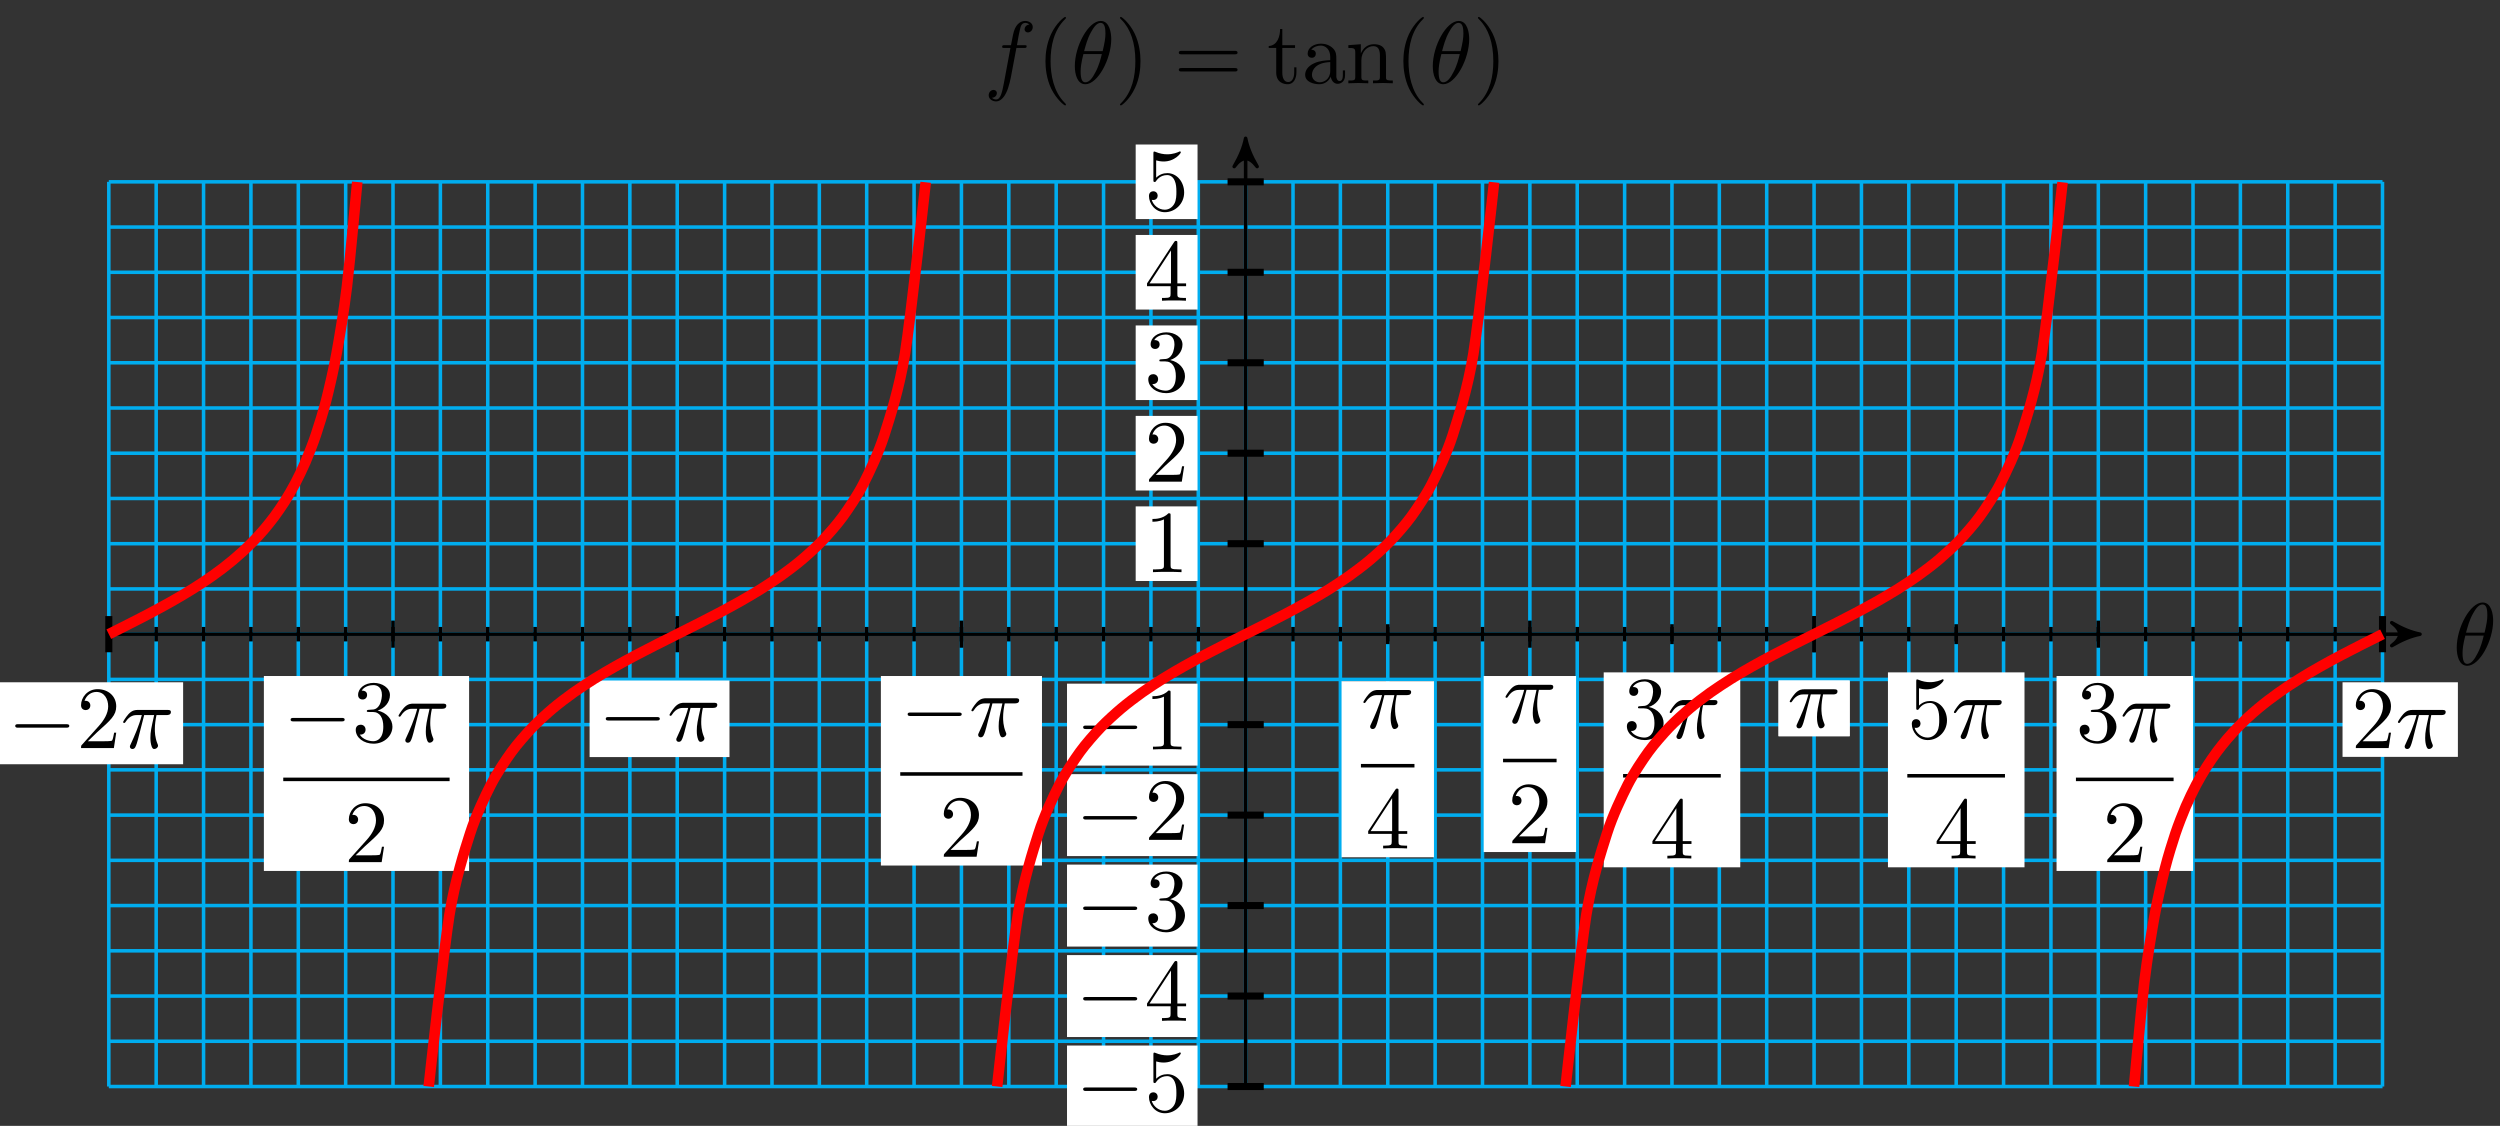<?xml version="1.0" encoding="UTF-8"?>
<svg xmlns="http://www.w3.org/2000/svg" xmlns:xlink="http://www.w3.org/1999/xlink" width="282pt" height="127pt" viewBox="0 0 282 127" version="1.1">
<rect x="0" y="0" width="282" height="127" fill="#333333" stroke="none"/>
<defs>
<g>
<symbol overflow="visible" id="glyph0-0">
<path style="stroke:none;" d=""/>
</symbol>
<symbol overflow="visible" id="glyph0-1">
<path style="stroke:none;" d="M 4.531 -4.984 C 4.531 -5.641 4.359 -7.031 3.344 -7.031 C 1.953 -7.031 0.422 -4.219 0.422 -1.938 C 0.422 -1 0.703 0.109 1.609 0.109 C 3.016 0.109 4.531 -2.75 4.531 -4.984 Z M 1.469 -3.625 C 1.641 -4.25 1.844 -5.047 2.25 -5.766 C 2.516 -6.25 2.875 -6.812 3.328 -6.812 C 3.812 -6.812 3.875 -6.172 3.875 -5.609 C 3.875 -5.109 3.797 -4.609 3.562 -3.625 Z M 3.469 -3.297 C 3.359 -2.844 3.156 -2 2.766 -1.281 C 2.422 -0.594 2.047 -0.109 1.609 -0.109 C 1.281 -0.109 1.078 -0.406 1.078 -1.328 C 1.078 -1.75 1.141 -2.328 1.391 -3.297 Z M 3.469 -3.297 "/>
</symbol>
<symbol overflow="visible" id="glyph0-2">
<path style="stroke:none;" d="M 3.656 -3.984 L 4.516 -3.984 C 4.719 -3.984 4.812 -3.984 4.812 -4.188 C 4.812 -4.297 4.719 -4.297 4.547 -4.297 L 3.719 -4.297 L 3.922 -5.438 C 3.969 -5.641 4.109 -6.344 4.172 -6.469 C 4.25 -6.656 4.422 -6.812 4.641 -6.812 C 4.672 -6.812 4.938 -6.812 5.125 -6.625 C 4.688 -6.594 4.578 -6.234 4.578 -6.094 C 4.578 -5.859 4.766 -5.734 4.953 -5.734 C 5.219 -5.734 5.5 -5.969 5.5 -6.344 C 5.5 -6.797 5.047 -7.031 4.641 -7.031 C 4.297 -7.031 3.672 -6.844 3.375 -5.859 C 3.312 -5.656 3.281 -5.547 3.047 -4.297 L 2.359 -4.297 C 2.156 -4.297 2.047 -4.297 2.047 -4.109 C 2.047 -3.984 2.141 -3.984 2.328 -3.984 L 2.984 -3.984 L 2.25 -0.047 C 2.062 0.922 1.891 1.828 1.375 1.828 C 1.328 1.828 1.094 1.828 0.891 1.641 C 1.359 1.609 1.453 1.25 1.453 1.109 C 1.453 0.875 1.266 0.75 1.078 0.75 C 0.812 0.75 0.531 0.984 0.531 1.359 C 0.531 1.797 0.969 2.047 1.375 2.047 C 1.922 2.047 2.328 1.453 2.5 1.078 C 2.828 0.453 3.047 -0.75 3.062 -0.828 Z M 3.656 -3.984 "/>
</symbol>
<symbol overflow="visible" id="glyph0-3">
<path style="stroke:none;" d="M 2.641 -3.719 L 3.766 -3.719 C 3.438 -2.25 3.344 -1.812 3.344 -1.141 C 3.344 -1 3.344 -0.734 3.422 -0.391 C 3.531 0.047 3.641 0.109 3.781 0.109 C 3.984 0.109 4.203 -0.062 4.203 -0.266 C 4.203 -0.328 4.203 -0.344 4.141 -0.484 C 3.844 -1.203 3.844 -1.859 3.844 -2.141 C 3.844 -2.656 3.922 -3.203 4.031 -3.719 L 5.156 -3.719 C 5.297 -3.719 5.656 -3.719 5.656 -4.062 C 5.656 -4.297 5.438 -4.297 5.25 -4.297 L 1.906 -4.297 C 1.688 -4.297 1.312 -4.297 0.875 -3.828 C 0.531 -3.438 0.266 -2.984 0.266 -2.938 C 0.266 -2.922 0.266 -2.828 0.391 -2.828 C 0.469 -2.828 0.484 -2.875 0.547 -2.953 C 1.031 -3.719 1.609 -3.719 1.812 -3.719 L 2.375 -3.719 C 2.062 -2.516 1.531 -1.312 1.109 -0.406 C 1.031 -0.25 1.031 -0.234 1.031 -0.156 C 1.031 0.031 1.188 0.109 1.312 0.109 C 1.609 0.109 1.688 -0.172 1.812 -0.531 C 1.953 -1 1.953 -1.016 2.078 -1.516 Z M 2.641 -3.719 "/>
</symbol>
<symbol overflow="visible" id="glyph1-0">
<path style="stroke:none;" d=""/>
</symbol>
<symbol overflow="visible" id="glyph1-1">
<path style="stroke:none;" d="M 3.297 2.391 C 3.297 2.359 3.297 2.344 3.125 2.172 C 1.891 0.922 1.562 -0.969 1.562 -2.5 C 1.562 -4.234 1.938 -5.969 3.172 -7.203 C 3.297 -7.328 3.297 -7.344 3.297 -7.375 C 3.297 -7.453 3.266 -7.484 3.203 -7.484 C 3.094 -7.484 2.203 -6.797 1.609 -5.531 C 1.109 -4.438 0.984 -3.328 0.984 -2.5 C 0.984 -1.719 1.094 -0.516 1.641 0.625 C 2.25 1.844 3.094 2.5 3.203 2.5 C 3.266 2.5 3.297 2.469 3.297 2.391 Z M 3.297 2.391 "/>
</symbol>
<symbol overflow="visible" id="glyph1-2">
<path style="stroke:none;" d="M 2.875 -2.5 C 2.875 -3.266 2.766 -4.469 2.219 -5.609 C 1.625 -6.828 0.766 -7.484 0.672 -7.484 C 0.609 -7.484 0.562 -7.438 0.562 -7.375 C 0.562 -7.344 0.562 -7.328 0.75 -7.141 C 1.734 -6.156 2.297 -4.578 2.297 -2.5 C 2.297 -0.781 1.938 0.969 0.703 2.219 C 0.562 2.344 0.562 2.359 0.562 2.391 C 0.562 2.453 0.609 2.5 0.672 2.5 C 0.766 2.5 1.672 1.812 2.25 0.547 C 2.766 -0.547 2.875 -1.656 2.875 -2.5 Z M 2.875 -2.5 "/>
</symbol>
<symbol overflow="visible" id="glyph1-3">
<path style="stroke:none;" d="M 6.844 -3.266 C 7 -3.266 7.188 -3.266 7.188 -3.453 C 7.188 -3.656 7 -3.656 6.859 -3.656 L 0.891 -3.656 C 0.75 -3.656 0.562 -3.656 0.562 -3.453 C 0.562 -3.266 0.75 -3.266 0.891 -3.266 Z M 6.859 -1.328 C 7 -1.328 7.188 -1.328 7.188 -1.531 C 7.188 -1.719 7 -1.719 6.844 -1.719 L 0.891 -1.719 C 0.75 -1.719 0.562 -1.719 0.562 -1.531 C 0.562 -1.328 0.75 -1.328 0.891 -1.328 Z M 6.859 -1.328 "/>
</symbol>
<symbol overflow="visible" id="glyph1-4">
<path style="stroke:none;" d="M 1.719 -3.984 L 3.156 -3.984 L 3.156 -4.297 L 1.719 -4.297 L 1.719 -6.125 L 1.469 -6.125 C 1.469 -5.312 1.172 -4.25 0.188 -4.203 L 0.188 -3.984 L 1.031 -3.984 L 1.031 -1.234 C 1.031 -0.016 1.969 0.109 2.328 0.109 C 3.031 0.109 3.312 -0.594 3.312 -1.234 L 3.312 -1.797 L 3.062 -1.797 L 3.062 -1.25 C 3.062 -0.516 2.766 -0.141 2.391 -0.141 C 1.719 -0.141 1.719 -1.047 1.719 -1.219 Z M 1.719 -3.984 "/>
</symbol>
<symbol overflow="visible" id="glyph1-5">
<path style="stroke:none;" d="M 3.312 -0.75 C 3.359 -0.359 3.625 0.062 4.094 0.062 C 4.312 0.062 4.922 -0.078 4.922 -0.891 L 4.922 -1.453 L 4.672 -1.453 L 4.672 -0.891 C 4.672 -0.312 4.422 -0.25 4.312 -0.25 C 3.984 -0.25 3.938 -0.703 3.938 -0.75 L 3.938 -2.734 C 3.938 -3.156 3.938 -3.547 3.578 -3.922 C 3.188 -4.312 2.688 -4.469 2.219 -4.469 C 1.391 -4.469 0.703 -4 0.703 -3.344 C 0.703 -3.047 0.906 -2.875 1.172 -2.875 C 1.453 -2.875 1.625 -3.078 1.625 -3.328 C 1.625 -3.453 1.578 -3.781 1.109 -3.781 C 1.391 -4.141 1.875 -4.25 2.188 -4.25 C 2.688 -4.25 3.25 -3.859 3.25 -2.969 L 3.25 -2.609 C 2.734 -2.578 2.047 -2.547 1.422 -2.25 C 0.672 -1.906 0.422 -1.391 0.422 -0.953 C 0.422 -0.141 1.391 0.109 2.016 0.109 C 2.672 0.109 3.125 -0.297 3.312 -0.75 Z M 3.25 -2.391 L 3.25 -1.391 C 3.25 -0.453 2.531 -0.109 2.078 -0.109 C 1.594 -0.109 1.188 -0.453 1.188 -0.953 C 1.188 -1.5 1.609 -2.328 3.25 -2.391 Z M 3.25 -2.391 "/>
</symbol>
<symbol overflow="visible" id="glyph1-6">
<path style="stroke:none;" d="M 1.094 -3.422 L 1.094 -0.75 C 1.094 -0.312 0.984 -0.312 0.312 -0.312 L 0.312 0 C 0.672 -0.016 1.172 -0.031 1.453 -0.031 C 1.703 -0.031 2.219 -0.016 2.562 0 L 2.562 -0.312 C 1.891 -0.312 1.781 -0.312 1.781 -0.75 L 1.781 -2.594 C 1.781 -3.625 2.5 -4.188 3.125 -4.188 C 3.766 -4.188 3.875 -3.656 3.875 -3.078 L 3.875 -0.75 C 3.875 -0.312 3.766 -0.312 3.094 -0.312 L 3.094 0 C 3.438 -0.016 3.953 -0.031 4.219 -0.031 C 4.469 -0.031 5 -0.016 5.328 0 L 5.328 -0.312 C 4.812 -0.312 4.562 -0.312 4.562 -0.609 L 4.562 -2.516 C 4.562 -3.375 4.562 -3.672 4.25 -4.031 C 4.109 -4.203 3.781 -4.406 3.203 -4.406 C 2.469 -4.406 2 -3.984 1.719 -3.359 L 1.719 -4.406 L 0.312 -4.297 L 0.312 -3.984 C 1.016 -3.984 1.094 -3.922 1.094 -3.422 Z M 1.094 -3.422 "/>
</symbol>
<symbol overflow="visible" id="glyph1-7">
<path style="stroke:none;" d="M 4.469 -2 C 4.469 -3.188 3.656 -4.188 2.578 -4.188 C 2.109 -4.188 1.672 -4.031 1.312 -3.672 L 1.312 -5.625 C 1.516 -5.562 1.844 -5.5 2.156 -5.5 C 3.391 -5.5 4.094 -6.406 4.094 -6.531 C 4.094 -6.594 4.062 -6.641 3.984 -6.641 C 3.984 -6.641 3.953 -6.641 3.906 -6.609 C 3.703 -6.516 3.219 -6.312 2.547 -6.312 C 2.156 -6.312 1.688 -6.391 1.219 -6.594 C 1.141 -6.625 1.125 -6.625 1.109 -6.625 C 1 -6.625 1 -6.547 1 -6.391 L 1 -3.438 C 1 -3.266 1 -3.188 1.141 -3.188 C 1.219 -3.188 1.234 -3.203 1.281 -3.266 C 1.391 -3.422 1.75 -3.969 2.562 -3.969 C 3.078 -3.969 3.328 -3.516 3.406 -3.328 C 3.562 -2.953 3.594 -2.578 3.594 -2.078 C 3.594 -1.719 3.594 -1.125 3.344 -0.703 C 3.109 -0.312 2.734 -0.062 2.281 -0.062 C 1.562 -0.062 0.984 -0.594 0.812 -1.172 C 0.844 -1.172 0.875 -1.156 0.984 -1.156 C 1.312 -1.156 1.484 -1.406 1.484 -1.641 C 1.484 -1.891 1.312 -2.141 0.984 -2.141 C 0.844 -2.141 0.5 -2.062 0.5 -1.609 C 0.5 -0.75 1.188 0.219 2.297 0.219 C 3.453 0.219 4.469 -0.734 4.469 -2 Z M 4.469 -2 "/>
</symbol>
<symbol overflow="visible" id="glyph1-8">
<path style="stroke:none;" d="M 2.938 -1.641 L 2.938 -0.781 C 2.938 -0.422 2.906 -0.312 2.172 -0.312 L 1.969 -0.312 L 1.969 0 C 2.375 -0.031 2.891 -0.031 3.312 -0.031 C 3.734 -0.031 4.25 -0.031 4.672 0 L 4.672 -0.312 L 4.453 -0.312 C 3.719 -0.312 3.703 -0.422 3.703 -0.781 L 3.703 -1.641 L 4.688 -1.641 L 4.688 -1.953 L 3.703 -1.953 L 3.703 -6.484 C 3.703 -6.688 3.703 -6.75 3.531 -6.75 C 3.453 -6.75 3.422 -6.75 3.344 -6.625 L 0.281 -1.953 L 0.281 -1.641 Z M 2.984 -1.953 L 0.562 -1.953 L 2.984 -5.672 Z M 2.984 -1.953 "/>
</symbol>
<symbol overflow="visible" id="glyph1-9">
<path style="stroke:none;" d="M 2.891 -3.516 C 3.703 -3.781 4.281 -4.469 4.281 -5.266 C 4.281 -6.078 3.406 -6.641 2.453 -6.641 C 1.453 -6.641 0.688 -6.047 0.688 -5.281 C 0.688 -4.953 0.906 -4.766 1.203 -4.766 C 1.5 -4.766 1.703 -4.984 1.703 -5.281 C 1.703 -5.766 1.234 -5.766 1.094 -5.766 C 1.391 -6.266 2.047 -6.391 2.406 -6.391 C 2.828 -6.391 3.375 -6.172 3.375 -5.281 C 3.375 -5.156 3.344 -4.578 3.094 -4.141 C 2.797 -3.656 2.453 -3.625 2.203 -3.625 C 2.125 -3.609 1.891 -3.594 1.812 -3.594 C 1.734 -3.578 1.672 -3.562 1.672 -3.469 C 1.672 -3.359 1.734 -3.359 1.906 -3.359 L 2.344 -3.359 C 3.156 -3.359 3.531 -2.688 3.531 -1.703 C 3.531 -0.344 2.844 -0.062 2.406 -0.062 C 1.969 -0.062 1.219 -0.234 0.875 -0.812 C 1.219 -0.766 1.531 -0.984 1.531 -1.359 C 1.531 -1.719 1.266 -1.922 0.984 -1.922 C 0.734 -1.922 0.422 -1.781 0.422 -1.344 C 0.422 -0.438 1.344 0.219 2.438 0.219 C 3.656 0.219 4.562 -0.688 4.562 -1.703 C 4.562 -2.516 3.922 -3.297 2.891 -3.516 Z M 2.891 -3.516 "/>
</symbol>
<symbol overflow="visible" id="glyph1-10">
<path style="stroke:none;" d="M 1.266 -0.766 L 2.328 -1.797 C 3.875 -3.172 4.469 -3.703 4.469 -4.703 C 4.469 -5.844 3.578 -6.641 2.359 -6.641 C 1.234 -6.641 0.5 -5.719 0.5 -4.828 C 0.5 -4.281 1 -4.281 1.031 -4.281 C 1.203 -4.281 1.547 -4.391 1.547 -4.812 C 1.547 -5.062 1.359 -5.328 1.016 -5.328 C 0.938 -5.328 0.922 -5.328 0.891 -5.312 C 1.109 -5.969 1.656 -6.328 2.234 -6.328 C 3.141 -6.328 3.562 -5.516 3.562 -4.703 C 3.562 -3.906 3.078 -3.125 2.516 -2.5 L 0.609 -0.375 C 0.5 -0.266 0.5 -0.234 0.5 0 L 4.203 0 L 4.469 -1.734 L 4.234 -1.734 C 4.172 -1.438 4.109 -1 4 -0.844 C 3.938 -0.766 3.281 -0.766 3.062 -0.766 Z M 1.266 -0.766 "/>
</symbol>
<symbol overflow="visible" id="glyph1-11">
<path style="stroke:none;" d="M 2.938 -6.375 C 2.938 -6.625 2.938 -6.641 2.703 -6.641 C 2.078 -6 1.203 -6 0.891 -6 L 0.891 -5.688 C 1.094 -5.688 1.672 -5.688 2.188 -5.953 L 2.188 -0.781 C 2.188 -0.422 2.156 -0.312 1.266 -0.312 L 0.953 -0.312 L 0.953 0 C 1.297 -0.031 2.156 -0.031 2.562 -0.031 C 2.953 -0.031 3.828 -0.031 4.172 0 L 4.172 -0.312 L 3.859 -0.312 C 2.953 -0.312 2.938 -0.422 2.938 -0.781 Z M 2.938 -6.375 "/>
</symbol>
<symbol overflow="visible" id="glyph2-0">
<path style="stroke:none;" d=""/>
</symbol>
<symbol overflow="visible" id="glyph2-1">
<path style="stroke:none;" d="M 6.562 -2.297 C 6.734 -2.297 6.922 -2.297 6.922 -2.5 C 6.922 -2.688 6.734 -2.688 6.562 -2.688 L 1.172 -2.688 C 1 -2.688 0.828 -2.688 0.828 -2.5 C 0.828 -2.297 1 -2.297 1.172 -2.297 Z M 6.562 -2.297 "/>
</symbol>
</g>
</defs>
<g id="surface1">
<path style="fill:none;stroke-width:0.399;stroke-linecap:butt;stroke-linejoin:miter;stroke:rgb(0%,67.839%,93.729%);stroke-opacity:1;stroke-miterlimit:10;" d="M -128.236 -51.026 L 128.236 -51.026 M -128.236 -45.921 L 128.236 -45.921 M -128.236 -40.82 L 128.236 -40.82 M -128.236 -35.718 L 128.236 -35.718 M -128.236 -30.613 L 128.236 -30.613 M -128.236 -25.512 L 128.236 -25.512 M -128.236 -20.411 L 128.236 -20.411 M -128.236 -15.305 L 128.236 -15.305 M -128.236 -10.204 L 128.236 -10.204 M -128.236 -5.103 L 128.236 -5.103 M -128.236 -0.002 L 128.236 -0.002 M -128.236 5.104 L 128.236 5.104 M -128.236 10.205 L 128.236 10.205 M -128.236 15.306 L 128.236 15.306 M -128.236 20.411 L 128.236 20.411 M -128.236 25.512 L 128.236 25.512 M -128.236 30.614 L 128.236 30.614 M -128.236 35.719 L 128.236 35.719 M -128.236 40.82 L 128.236 40.82 M -128.236 45.921 L 128.236 45.921 M -128.236 51.023 L 128.236 51.023 M -128.236 -51.026 L -128.236 51.023 M -122.893 -51.026 L -122.893 51.023 M -117.549 -51.026 L -117.549 51.023 M -112.206 -51.026 L -112.206 51.023 M -106.862 -51.026 L -106.862 51.023 M -101.518 -51.026 L -101.518 51.023 M -96.179 -51.026 L -96.179 51.023 M -90.835 -51.026 L -90.835 51.023 M -85.492 -51.026 L -85.492 51.023 M -80.148 -51.026 L -80.148 51.023 M -74.804 -51.026 L -74.804 51.023 M -69.461 -51.026 L -69.461 51.023 M -64.117 -51.026 L -64.117 51.023 M -58.774 -51.026 L -58.774 51.023 M -53.43 -51.026 L -53.43 51.023 M -48.09 -51.026 L -48.09 51.023 M -42.747 -51.026 L -42.747 51.023 M -37.403 -51.026 L -37.403 51.023 M -32.06 -51.026 L -32.06 51.023 M -26.716 -51.026 L -26.716 51.023 M -21.372 -51.026 L -21.372 51.023 M -16.029 -51.026 L -16.029 51.023 M -10.685 -51.026 L -10.685 51.023 M -5.342 -51.026 L -5.342 51.023 M -0.002 -51.026 L -0.002 51.023 M 5.342 -51.026 L 5.342 51.023 M 10.685 -51.026 L 10.685 51.023 M 16.029 -51.026 L 16.029 51.023 M 21.372 -51.026 L 21.372 51.023 M 26.716 -51.026 L 26.716 51.023 M 32.06 -51.026 L 32.06 51.023 M 37.403 -51.026 L 37.403 51.023 M 42.747 -51.026 L 42.747 51.023 M 48.087 -51.026 L 48.087 51.023 M 53.43 -51.026 L 53.43 51.023 M 58.774 -51.026 L 58.774 51.023 M 64.117 -51.026 L 64.117 51.023 M 69.461 -51.026 L 69.461 51.023 M 74.804 -51.026 L 74.804 51.023 M 80.148 -51.026 L 80.148 51.023 M 85.492 -51.026 L 85.492 51.023 M 90.835 -51.026 L 90.835 51.023 M 96.179 -51.026 L 96.179 51.023 M 101.518 -51.026 L 101.518 51.023 M 106.862 -51.026 L 106.862 51.023 M 112.206 -51.026 L 112.206 51.023 M 117.549 -51.026 L 117.549 51.023 M 122.893 -51.026 L 122.893 51.023 M 128.236 -51.026 L 128.236 51.023 " transform="matrix(1,0,0,-1,140.51,71.534)"/>
<path style="fill:none;stroke-width:0.399;stroke-linecap:butt;stroke-linejoin:miter;stroke:rgb(0%,0%,0%);stroke-opacity:1;stroke-miterlimit:10;" d="M -128.58 -0.002 L 131.666 -0.002 " transform="matrix(1,0,0,-1,140.51,71.534)"/>
<path style="fill-rule:nonzero;fill:rgb(0%,0%,0%);fill-opacity:1;stroke-width:0.399;stroke-linecap:butt;stroke-linejoin:round;stroke:rgb(0%,0%,0%);stroke-opacity:1;stroke-miterlimit:10;" d="M 0.796 -0.002 C -0.2 0.198 -1.196 0.596 -2.392 1.295 C -1.196 0.397 -1.196 -0.4 -2.392 -1.295 C -1.196 -0.599 -0.2 -0.201 0.796 -0.002 Z M 0.796 -0.002 " transform="matrix(1,0,0,-1,272.181,71.534)"/>
<g style="fill:rgb(0%,0%,0%);fill-opacity:1;">
  <use xlink:href="#glyph0-1" x="276.697" y="74.993"/>
</g>
<path style="fill:none;stroke-width:0.399;stroke-linecap:butt;stroke-linejoin:miter;stroke:rgb(0%,0%,0%);stroke-opacity:1;stroke-miterlimit:10;" d="M -0.002 -51.026 L -0.002 55.132 " transform="matrix(1,0,0,-1,140.51,71.534)"/>
<path style="fill-rule:nonzero;fill:rgb(0%,0%,0%);fill-opacity:1;stroke-width:0.399;stroke-linecap:butt;stroke-linejoin:round;stroke:rgb(0%,0%,0%);stroke-opacity:1;stroke-miterlimit:10;" d="M 0.798 0.002 C -0.198 0.201 -1.194 0.6 -2.389 1.295 C -1.194 0.4 -1.194 -0.4 -2.389 -1.295 C -1.194 -0.6 -0.198 -0.197 0.798 0.002 Z M 0.798 0.002 " transform="matrix(0,-1,-1,0,140.51,16.4)"/>
<g style="fill:rgb(0%,0%,0%);fill-opacity:1;">
  <use xlink:href="#glyph0-2" x="110.994" y="9.393"/>
</g>
<g style="fill:rgb(0%,0%,0%);fill-opacity:1;">
  <use xlink:href="#glyph1-1" x="116.944" y="9.393"/>
</g>
<g style="fill:rgb(0%,0%,0%);fill-opacity:1;">
  <use xlink:href="#glyph0-1" x="120.818" y="9.393"/>
</g>
<g style="fill:rgb(0%,0%,0%);fill-opacity:1;">
  <use xlink:href="#glyph1-2" x="125.772" y="9.393"/>
</g>
<g style="fill:rgb(0%,0%,0%);fill-opacity:1;">
  <use xlink:href="#glyph1-3" x="132.407" y="9.393"/>
</g>
<g style="fill:rgb(0%,0%,0%);fill-opacity:1;">
  <use xlink:href="#glyph1-4" x="142.925" y="9.393"/>
  <use xlink:href="#glyph1-5" x="146.8" y="9.393"/>
  <use xlink:href="#glyph1-6" x="151.781" y="9.393"/>
  <use xlink:href="#glyph1-1" x="157.317" y="9.393"/>
</g>
<g style="fill:rgb(0%,0%,0%);fill-opacity:1;">
  <use xlink:href="#glyph0-1" x="161.196" y="9.393"/>
</g>
<g style="fill:rgb(0%,0%,0%);fill-opacity:1;">
  <use xlink:href="#glyph1-2" x="166.149" y="9.393"/>
</g>
<path style="fill:none;stroke-width:0.399;stroke-linecap:butt;stroke-linejoin:miter;stroke:rgb(0%,0%,0%);stroke-opacity:1;stroke-miterlimit:10;" d="M -128.236 0.815 L -128.236 -0.818 " transform="matrix(1,0,0,-1,140.51,71.534)"/>
<path style="fill:none;stroke-width:0.399;stroke-linecap:butt;stroke-linejoin:miter;stroke:rgb(0%,0%,0%);stroke-opacity:1;stroke-miterlimit:10;" d="M -122.893 0.815 L -122.893 -0.818 " transform="matrix(1,0,0,-1,140.51,71.534)"/>
<path style="fill:none;stroke-width:0.399;stroke-linecap:butt;stroke-linejoin:miter;stroke:rgb(0%,0%,0%);stroke-opacity:1;stroke-miterlimit:10;" d="M -117.549 0.815 L -117.549 -0.818 " transform="matrix(1,0,0,-1,140.51,71.534)"/>
<path style="fill:none;stroke-width:0.399;stroke-linecap:butt;stroke-linejoin:miter;stroke:rgb(0%,0%,0%);stroke-opacity:1;stroke-miterlimit:10;" d="M -112.209 0.815 L -112.209 -0.818 " transform="matrix(1,0,0,-1,140.51,71.534)"/>
<path style="fill:none;stroke-width:0.399;stroke-linecap:butt;stroke-linejoin:miter;stroke:rgb(0%,0%,0%);stroke-opacity:1;stroke-miterlimit:10;" d="M -106.866 0.815 L -106.866 -0.818 " transform="matrix(1,0,0,-1,140.51,71.534)"/>
<path style="fill:none;stroke-width:0.399;stroke-linecap:butt;stroke-linejoin:miter;stroke:rgb(0%,0%,0%);stroke-opacity:1;stroke-miterlimit:10;" d="M -101.522 0.815 L -101.522 -0.818 " transform="matrix(1,0,0,-1,140.51,71.534)"/>
<path style="fill:none;stroke-width:0.399;stroke-linecap:butt;stroke-linejoin:miter;stroke:rgb(0%,0%,0%);stroke-opacity:1;stroke-miterlimit:10;" d="M -96.179 0.815 L -96.179 -0.818 " transform="matrix(1,0,0,-1,140.51,71.534)"/>
<path style="fill:none;stroke-width:0.399;stroke-linecap:butt;stroke-linejoin:miter;stroke:rgb(0%,0%,0%);stroke-opacity:1;stroke-miterlimit:10;" d="M -90.835 0.815 L -90.835 -0.818 " transform="matrix(1,0,0,-1,140.51,71.534)"/>
<path style="fill:none;stroke-width:0.399;stroke-linecap:butt;stroke-linejoin:miter;stroke:rgb(0%,0%,0%);stroke-opacity:1;stroke-miterlimit:10;" d="M -85.492 0.815 L -85.492 -0.818 " transform="matrix(1,0,0,-1,140.51,71.534)"/>
<path style="fill:none;stroke-width:0.399;stroke-linecap:butt;stroke-linejoin:miter;stroke:rgb(0%,0%,0%);stroke-opacity:1;stroke-miterlimit:10;" d="M -80.148 0.815 L -80.148 -0.818 " transform="matrix(1,0,0,-1,140.51,71.534)"/>
<path style="fill:none;stroke-width:0.399;stroke-linecap:butt;stroke-linejoin:miter;stroke:rgb(0%,0%,0%);stroke-opacity:1;stroke-miterlimit:10;" d="M -74.804 0.815 L -74.804 -0.818 " transform="matrix(1,0,0,-1,140.51,71.534)"/>
<path style="fill:none;stroke-width:0.399;stroke-linecap:butt;stroke-linejoin:miter;stroke:rgb(0%,0%,0%);stroke-opacity:1;stroke-miterlimit:10;" d="M -69.461 0.815 L -69.461 -0.818 " transform="matrix(1,0,0,-1,140.51,71.534)"/>
<path style="fill:none;stroke-width:0.399;stroke-linecap:butt;stroke-linejoin:miter;stroke:rgb(0%,0%,0%);stroke-opacity:1;stroke-miterlimit:10;" d="M -64.117 0.815 L -64.117 -0.818 " transform="matrix(1,0,0,-1,140.51,71.534)"/>
<path style="fill:none;stroke-width:0.399;stroke-linecap:butt;stroke-linejoin:miter;stroke:rgb(0%,0%,0%);stroke-opacity:1;stroke-miterlimit:10;" d="M -58.774 0.815 L -58.774 -0.818 " transform="matrix(1,0,0,-1,140.51,71.534)"/>
<path style="fill:none;stroke-width:0.399;stroke-linecap:butt;stroke-linejoin:miter;stroke:rgb(0%,0%,0%);stroke-opacity:1;stroke-miterlimit:10;" d="M -53.434 0.815 L -53.434 -0.818 " transform="matrix(1,0,0,-1,140.51,71.534)"/>
<path style="fill:none;stroke-width:0.399;stroke-linecap:butt;stroke-linejoin:miter;stroke:rgb(0%,0%,0%);stroke-opacity:1;stroke-miterlimit:10;" d="M -48.09 0.815 L -48.09 -0.818 " transform="matrix(1,0,0,-1,140.51,71.534)"/>
<path style="fill:none;stroke-width:0.399;stroke-linecap:butt;stroke-linejoin:miter;stroke:rgb(0%,0%,0%);stroke-opacity:1;stroke-miterlimit:10;" d="M -42.747 0.815 L -42.747 -0.818 " transform="matrix(1,0,0,-1,140.51,71.534)"/>
<path style="fill:none;stroke-width:0.399;stroke-linecap:butt;stroke-linejoin:miter;stroke:rgb(0%,0%,0%);stroke-opacity:1;stroke-miterlimit:10;" d="M -37.403 0.815 L -37.403 -0.818 " transform="matrix(1,0,0,-1,140.51,71.534)"/>
<path style="fill:none;stroke-width:0.399;stroke-linecap:butt;stroke-linejoin:miter;stroke:rgb(0%,0%,0%);stroke-opacity:1;stroke-miterlimit:10;" d="M -32.06 0.815 L -32.06 -0.818 " transform="matrix(1,0,0,-1,140.51,71.534)"/>
<path style="fill:none;stroke-width:0.399;stroke-linecap:butt;stroke-linejoin:miter;stroke:rgb(0%,0%,0%);stroke-opacity:1;stroke-miterlimit:10;" d="M -26.716 0.815 L -26.716 -0.818 " transform="matrix(1,0,0,-1,140.51,71.534)"/>
<path style="fill:none;stroke-width:0.399;stroke-linecap:butt;stroke-linejoin:miter;stroke:rgb(0%,0%,0%);stroke-opacity:1;stroke-miterlimit:10;" d="M -21.372 0.815 L -21.372 -0.818 " transform="matrix(1,0,0,-1,140.51,71.534)"/>
<path style="fill:none;stroke-width:0.399;stroke-linecap:butt;stroke-linejoin:miter;stroke:rgb(0%,0%,0%);stroke-opacity:1;stroke-miterlimit:10;" d="M -16.029 0.815 L -16.029 -0.818 " transform="matrix(1,0,0,-1,140.51,71.534)"/>
<path style="fill:none;stroke-width:0.399;stroke-linecap:butt;stroke-linejoin:miter;stroke:rgb(0%,0%,0%);stroke-opacity:1;stroke-miterlimit:10;" d="M -10.685 0.815 L -10.685 -0.818 " transform="matrix(1,0,0,-1,140.51,71.534)"/>
<path style="fill:none;stroke-width:0.399;stroke-linecap:butt;stroke-linejoin:miter;stroke:rgb(0%,0%,0%);stroke-opacity:1;stroke-miterlimit:10;" d="M -5.342 0.815 L -5.342 -0.818 " transform="matrix(1,0,0,-1,140.51,71.534)"/>
<path style="fill:none;stroke-width:0.399;stroke-linecap:butt;stroke-linejoin:miter;stroke:rgb(0%,0%,0%);stroke-opacity:1;stroke-miterlimit:10;" d="M -0.002 0.815 L -0.002 -0.818 " transform="matrix(1,0,0,-1,140.51,71.534)"/>
<path style="fill:none;stroke-width:0.399;stroke-linecap:butt;stroke-linejoin:miter;stroke:rgb(0%,0%,0%);stroke-opacity:1;stroke-miterlimit:10;" d="M 5.342 0.815 L 5.342 -0.818 " transform="matrix(1,0,0,-1,140.51,71.534)"/>
<path style="fill:none;stroke-width:0.399;stroke-linecap:butt;stroke-linejoin:miter;stroke:rgb(0%,0%,0%);stroke-opacity:1;stroke-miterlimit:10;" d="M 10.685 0.815 L 10.685 -0.818 " transform="matrix(1,0,0,-1,140.51,71.534)"/>
<path style="fill:none;stroke-width:0.399;stroke-linecap:butt;stroke-linejoin:miter;stroke:rgb(0%,0%,0%);stroke-opacity:1;stroke-miterlimit:10;" d="M 16.029 0.815 L 16.029 -0.818 " transform="matrix(1,0,0,-1,140.51,71.534)"/>
<path style="fill:none;stroke-width:0.399;stroke-linecap:butt;stroke-linejoin:miter;stroke:rgb(0%,0%,0%);stroke-opacity:1;stroke-miterlimit:10;" d="M 21.372 0.815 L 21.372 -0.818 " transform="matrix(1,0,0,-1,140.51,71.534)"/>
<path style="fill:none;stroke-width:0.399;stroke-linecap:butt;stroke-linejoin:miter;stroke:rgb(0%,0%,0%);stroke-opacity:1;stroke-miterlimit:10;" d="M 26.716 0.815 L 26.716 -0.818 " transform="matrix(1,0,0,-1,140.51,71.534)"/>
<path style="fill:none;stroke-width:0.399;stroke-linecap:butt;stroke-linejoin:miter;stroke:rgb(0%,0%,0%);stroke-opacity:1;stroke-miterlimit:10;" d="M 32.06 0.815 L 32.06 -0.818 " transform="matrix(1,0,0,-1,140.51,71.534)"/>
<path style="fill:none;stroke-width:0.399;stroke-linecap:butt;stroke-linejoin:miter;stroke:rgb(0%,0%,0%);stroke-opacity:1;stroke-miterlimit:10;" d="M 37.403 0.815 L 37.403 -0.818 " transform="matrix(1,0,0,-1,140.51,71.534)"/>
<path style="fill:none;stroke-width:0.399;stroke-linecap:butt;stroke-linejoin:miter;stroke:rgb(0%,0%,0%);stroke-opacity:1;stroke-miterlimit:10;" d="M 42.747 0.815 L 42.747 -0.818 " transform="matrix(1,0,0,-1,140.51,71.534)"/>
<path style="fill:none;stroke-width:0.399;stroke-linecap:butt;stroke-linejoin:miter;stroke:rgb(0%,0%,0%);stroke-opacity:1;stroke-miterlimit:10;" d="M 48.09 0.815 L 48.09 -0.818 " transform="matrix(1,0,0,-1,140.51,71.534)"/>
<path style="fill:none;stroke-width:0.399;stroke-linecap:butt;stroke-linejoin:miter;stroke:rgb(0%,0%,0%);stroke-opacity:1;stroke-miterlimit:10;" d="M 53.434 0.815 L 53.434 -0.818 " transform="matrix(1,0,0,-1,140.51,71.534)"/>
<path style="fill:none;stroke-width:0.399;stroke-linecap:butt;stroke-linejoin:miter;stroke:rgb(0%,0%,0%);stroke-opacity:1;stroke-miterlimit:10;" d="M 58.774 0.815 L 58.774 -0.818 " transform="matrix(1,0,0,-1,140.51,71.534)"/>
<path style="fill:none;stroke-width:0.399;stroke-linecap:butt;stroke-linejoin:miter;stroke:rgb(0%,0%,0%);stroke-opacity:1;stroke-miterlimit:10;" d="M 64.117 0.815 L 64.117 -0.818 " transform="matrix(1,0,0,-1,140.51,71.534)"/>
<path style="fill:none;stroke-width:0.399;stroke-linecap:butt;stroke-linejoin:miter;stroke:rgb(0%,0%,0%);stroke-opacity:1;stroke-miterlimit:10;" d="M 69.461 0.815 L 69.461 -0.818 " transform="matrix(1,0,0,-1,140.51,71.534)"/>
<path style="fill:none;stroke-width:0.399;stroke-linecap:butt;stroke-linejoin:miter;stroke:rgb(0%,0%,0%);stroke-opacity:1;stroke-miterlimit:10;" d="M 74.804 0.815 L 74.804 -0.818 " transform="matrix(1,0,0,-1,140.51,71.534)"/>
<path style="fill:none;stroke-width:0.399;stroke-linecap:butt;stroke-linejoin:miter;stroke:rgb(0%,0%,0%);stroke-opacity:1;stroke-miterlimit:10;" d="M 80.148 0.815 L 80.148 -0.818 " transform="matrix(1,0,0,-1,140.51,71.534)"/>
<path style="fill:none;stroke-width:0.399;stroke-linecap:butt;stroke-linejoin:miter;stroke:rgb(0%,0%,0%);stroke-opacity:1;stroke-miterlimit:10;" d="M 85.492 0.815 L 85.492 -0.818 " transform="matrix(1,0,0,-1,140.51,71.534)"/>
<path style="fill:none;stroke-width:0.399;stroke-linecap:butt;stroke-linejoin:miter;stroke:rgb(0%,0%,0%);stroke-opacity:1;stroke-miterlimit:10;" d="M 90.835 0.815 L 90.835 -0.818 " transform="matrix(1,0,0,-1,140.51,71.534)"/>
<path style="fill:none;stroke-width:0.399;stroke-linecap:butt;stroke-linejoin:miter;stroke:rgb(0%,0%,0%);stroke-opacity:1;stroke-miterlimit:10;" d="M 96.179 0.815 L 96.179 -0.818 " transform="matrix(1,0,0,-1,140.51,71.534)"/>
<path style="fill:none;stroke-width:0.399;stroke-linecap:butt;stroke-linejoin:miter;stroke:rgb(0%,0%,0%);stroke-opacity:1;stroke-miterlimit:10;" d="M 101.522 0.815 L 101.522 -0.818 " transform="matrix(1,0,0,-1,140.51,71.534)"/>
<path style="fill:none;stroke-width:0.399;stroke-linecap:butt;stroke-linejoin:miter;stroke:rgb(0%,0%,0%);stroke-opacity:1;stroke-miterlimit:10;" d="M 106.866 0.815 L 106.866 -0.818 " transform="matrix(1,0,0,-1,140.51,71.534)"/>
<path style="fill:none;stroke-width:0.399;stroke-linecap:butt;stroke-linejoin:miter;stroke:rgb(0%,0%,0%);stroke-opacity:1;stroke-miterlimit:10;" d="M 112.21 0.815 L 112.21 -0.818 " transform="matrix(1,0,0,-1,140.51,71.534)"/>
<path style="fill:none;stroke-width:0.399;stroke-linecap:butt;stroke-linejoin:miter;stroke:rgb(0%,0%,0%);stroke-opacity:1;stroke-miterlimit:10;" d="M 117.553 0.815 L 117.553 -0.818 " transform="matrix(1,0,0,-1,140.51,71.534)"/>
<path style="fill:none;stroke-width:0.399;stroke-linecap:butt;stroke-linejoin:miter;stroke:rgb(0%,0%,0%);stroke-opacity:1;stroke-miterlimit:10;" d="M 122.893 0.815 L 122.893 -0.818 " transform="matrix(1,0,0,-1,140.51,71.534)"/>
<path style="fill:none;stroke-width:0.399;stroke-linecap:butt;stroke-linejoin:miter;stroke:rgb(0%,0%,0%);stroke-opacity:1;stroke-miterlimit:10;" d="M 128.236 0.815 L 128.236 -0.818 " transform="matrix(1,0,0,-1,140.51,71.534)"/>
<path style="fill:none;stroke-width:0.797;stroke-linecap:butt;stroke-linejoin:miter;stroke:rgb(0%,0%,0%);stroke-opacity:1;stroke-miterlimit:10;" d="M 2.041 -51.026 L -2.041 -51.026 " transform="matrix(1,0,0,-1,140.51,71.534)"/>
<path style=" stroke:none;fill-rule:nonzero;fill:rgb(100%,100%,100%);fill-opacity:1;" d="M 120.359 127.184 L 135.082 127.184 L 135.082 117.938 L 120.359 117.938 Z M 120.359 127.184 "/>
<g style="fill:rgb(0%,0%,0%);fill-opacity:1;">
  <use xlink:href="#glyph2-1" x="121.354" y="125.356"/>
</g>
<g style="fill:rgb(0%,0%,0%);fill-opacity:1;">
  <use xlink:href="#glyph1-7" x="129.103" y="125.356"/>
</g>
<path style="fill:none;stroke-width:0.797;stroke-linecap:butt;stroke-linejoin:miter;stroke:rgb(0%,0%,0%);stroke-opacity:1;stroke-miterlimit:10;" d="M 2.041 -40.82 L -2.041 -40.82 " transform="matrix(1,0,0,-1,140.51,71.534)"/>
<path style=" stroke:none;fill-rule:nonzero;fill:rgb(100%,100%,100%);fill-opacity:1;" d="M 120.359 116.977 L 135.082 116.977 L 135.082 107.734 L 120.359 107.734 Z M 120.359 116.977 "/>
<g style="fill:rgb(0%,0%,0%);fill-opacity:1;">
  <use xlink:href="#glyph2-1" x="121.354" y="115.151"/>
</g>
<g style="fill:rgb(0%,0%,0%);fill-opacity:1;">
  <use xlink:href="#glyph1-8" x="129.103" y="115.151"/>
</g>
<path style="fill:none;stroke-width:0.797;stroke-linecap:butt;stroke-linejoin:miter;stroke:rgb(0%,0%,0%);stroke-opacity:1;stroke-miterlimit:10;" d="M 2.041 -30.613 L -2.041 -30.613 " transform="matrix(1,0,0,-1,140.51,71.534)"/>
<path style=" stroke:none;fill-rule:nonzero;fill:rgb(100%,100%,100%);fill-opacity:1;" d="M 120.359 106.773 L 135.082 106.773 L 135.082 97.527 L 120.359 97.527 Z M 120.359 106.773 "/>
<g style="fill:rgb(0%,0%,0%);fill-opacity:1;">
  <use xlink:href="#glyph2-1" x="121.354" y="104.946"/>
</g>
<g style="fill:rgb(0%,0%,0%);fill-opacity:1;">
  <use xlink:href="#glyph1-9" x="129.103" y="104.946"/>
</g>
<path style="fill:none;stroke-width:0.797;stroke-linecap:butt;stroke-linejoin:miter;stroke:rgb(0%,0%,0%);stroke-opacity:1;stroke-miterlimit:10;" d="M 2.041 -20.411 L -2.041 -20.411 " transform="matrix(1,0,0,-1,140.51,71.534)"/>
<path style=" stroke:none;fill-rule:nonzero;fill:rgb(100%,100%,100%);fill-opacity:1;" d="M 120.359 96.566 L 135.082 96.566 L 135.082 87.324 L 120.359 87.324 Z M 120.359 96.566 "/>
<g style="fill:rgb(0%,0%,0%);fill-opacity:1;">
  <use xlink:href="#glyph2-1" x="121.354" y="94.74"/>
</g>
<g style="fill:rgb(0%,0%,0%);fill-opacity:1;">
  <use xlink:href="#glyph1-10" x="129.103" y="94.74"/>
</g>
<path style="fill:none;stroke-width:0.797;stroke-linecap:butt;stroke-linejoin:miter;stroke:rgb(0%,0%,0%);stroke-opacity:1;stroke-miterlimit:10;" d="M 2.041 -10.204 L -2.041 -10.204 " transform="matrix(1,0,0,-1,140.51,71.534)"/>
<path style=" stroke:none;fill-rule:nonzero;fill:rgb(100%,100%,100%);fill-opacity:1;" d="M 120.359 86.359 L 135.082 86.359 L 135.082 77.117 L 120.359 77.117 Z M 120.359 86.359 "/>
<g style="fill:rgb(0%,0%,0%);fill-opacity:1;">
  <use xlink:href="#glyph2-1" x="121.354" y="84.534"/>
</g>
<g style="fill:rgb(0%,0%,0%);fill-opacity:1;">
  <use xlink:href="#glyph1-11" x="129.103" y="84.534"/>
</g>
<path style="fill:none;stroke-width:0.797;stroke-linecap:butt;stroke-linejoin:miter;stroke:rgb(0%,0%,0%);stroke-opacity:1;stroke-miterlimit:10;" d="M 2.041 10.205 L -2.041 10.205 " transform="matrix(1,0,0,-1,140.51,71.534)"/>
<path style=" stroke:none;fill-rule:nonzero;fill:rgb(100%,100%,100%);fill-opacity:1;" d="M 128.105 65.535 L 135.082 65.535 L 135.082 57.121 L 128.105 57.121 Z M 128.105 65.535 "/>
<g style="fill:rgb(0%,0%,0%);fill-opacity:1;">
  <use xlink:href="#glyph1-11" x="129.103" y="64.538"/>
</g>
<path style="fill:none;stroke-width:0.797;stroke-linecap:butt;stroke-linejoin:miter;stroke:rgb(0%,0%,0%);stroke-opacity:1;stroke-miterlimit:10;" d="M 2.041 20.411 L -2.041 20.411 " transform="matrix(1,0,0,-1,140.51,71.534)"/>
<path style=" stroke:none;fill-rule:nonzero;fill:rgb(100%,100%,100%);fill-opacity:1;" d="M 128.105 55.328 L 135.082 55.328 L 135.082 46.914 L 128.105 46.914 Z M 128.105 55.328 "/>
<g style="fill:rgb(0%,0%,0%);fill-opacity:1;">
  <use xlink:href="#glyph1-10" x="129.103" y="54.332"/>
</g>
<path style="fill:none;stroke-width:0.797;stroke-linecap:butt;stroke-linejoin:miter;stroke:rgb(0%,0%,0%);stroke-opacity:1;stroke-miterlimit:10;" d="M 2.041 30.614 L -2.041 30.614 " transform="matrix(1,0,0,-1,140.51,71.534)"/>
<path style=" stroke:none;fill-rule:nonzero;fill:rgb(100%,100%,100%);fill-opacity:1;" d="M 128.105 45.125 L 135.082 45.125 L 135.082 36.711 L 128.105 36.711 Z M 128.105 45.125 "/>
<g style="fill:rgb(0%,0%,0%);fill-opacity:1;">
  <use xlink:href="#glyph1-9" x="129.103" y="44.128"/>
</g>
<path style="fill:none;stroke-width:0.797;stroke-linecap:butt;stroke-linejoin:miter;stroke:rgb(0%,0%,0%);stroke-opacity:1;stroke-miterlimit:10;" d="M 2.041 40.82 L -2.041 40.82 " transform="matrix(1,0,0,-1,140.51,71.534)"/>
<path style=" stroke:none;fill-rule:nonzero;fill:rgb(100%,100%,100%);fill-opacity:1;" d="M 128.105 34.918 L 135.082 34.918 L 135.082 26.504 L 128.105 26.504 Z M 128.105 34.918 "/>
<g style="fill:rgb(0%,0%,0%);fill-opacity:1;">
  <use xlink:href="#glyph1-8" x="129.103" y="33.922"/>
</g>
<path style="fill:none;stroke-width:0.797;stroke-linecap:butt;stroke-linejoin:miter;stroke:rgb(0%,0%,0%);stroke-opacity:1;stroke-miterlimit:10;" d="M 2.041 51.023 L -2.041 51.023 " transform="matrix(1,0,0,-1,140.51,71.534)"/>
<path style=" stroke:none;fill-rule:nonzero;fill:rgb(100%,100%,100%);fill-opacity:1;" d="M 128.105 24.711 L 135.082 24.711 L 135.082 16.301 L 128.105 16.301 Z M 128.105 24.711 "/>
<g style="fill:rgb(0%,0%,0%);fill-opacity:1;">
  <use xlink:href="#glyph1-7" x="129.103" y="23.717"/>
</g>
<path style="fill:none;stroke-width:0.797;stroke-linecap:butt;stroke-linejoin:miter;stroke:rgb(0%,0%,0%);stroke-opacity:1;stroke-miterlimit:10;" d="M -128.236 2.041 L -128.236 -2.041 " transform="matrix(1,0,0,-1,140.51,71.534)"/>
<path style=" stroke:none;fill-rule:nonzero;fill:rgb(100%,100%,100%);fill-opacity:1;" d="M -0.105 86.207 L 20.656 86.207 L 20.656 76.961 L -0.105 76.961 Z M -0.105 86.207 "/>
<g style="fill:rgb(0%,0%,0%);fill-opacity:1;">
  <use xlink:href="#glyph2-1" x="0.892" y="84.379"/>
</g>
<g style="fill:rgb(0%,0%,0%);fill-opacity:1;">
  <use xlink:href="#glyph1-10" x="8.641" y="84.379"/>
</g>
<g style="fill:rgb(0%,0%,0%);fill-opacity:1;">
  <use xlink:href="#glyph0-3" x="13.622" y="84.379"/>
</g>
<path style="fill:none;stroke-width:0.797;stroke-linecap:butt;stroke-linejoin:miter;stroke:rgb(0%,0%,0%);stroke-opacity:1;stroke-miterlimit:10;" d="M 128.236 2.041 L 128.236 -2.041 " transform="matrix(1,0,0,-1,140.51,71.534)"/>
<path style=" stroke:none;fill-rule:nonzero;fill:rgb(100%,100%,100%);fill-opacity:1;" d="M 264.238 85.375 L 277.25 85.375 L 277.25 76.961 L 264.238 76.961 Z M 264.238 85.375 "/>
<g style="fill:rgb(0%,0%,0%);fill-opacity:1;">
  <use xlink:href="#glyph1-10" x="265.235" y="84.379"/>
</g>
<g style="fill:rgb(0%,0%,0%);fill-opacity:1;">
  <use xlink:href="#glyph0-3" x="270.217" y="84.379"/>
</g>
<path style="fill:none;stroke-width:0.399;stroke-linecap:butt;stroke-linejoin:miter;stroke:rgb(0%,0%,0%);stroke-opacity:1;stroke-miterlimit:10;" d="M 64.117 2.041 L 64.117 -2.041 " transform="matrix(1,0,0,-1,140.51,71.534)"/>
<path style=" stroke:none;fill-rule:nonzero;fill:rgb(100%,100%,100%);fill-opacity:1;" d="M 200.617 83.047 L 208.645 83.047 L 208.645 76.762 L 200.617 76.762 Z M 200.617 83.047 "/>
<g style="fill:rgb(0%,0%,0%);fill-opacity:1;">
  <use xlink:href="#glyph0-3" x="201.613" y="82.049"/>
</g>
<path style="fill:none;stroke-width:0.399;stroke-linecap:butt;stroke-linejoin:miter;stroke:rgb(0%,0%,0%);stroke-opacity:1;stroke-miterlimit:10;" d="M 64.117 2.041 L 64.117 -2.041 " transform="matrix(1,0,0,-1,140.51,71.534)"/>
<path style=" stroke:none;fill-rule:nonzero;fill:rgb(100%,100%,100%);fill-opacity:1;" d="M 200.617 83.047 L 208.645 83.047 L 208.645 76.762 L 200.617 76.762 Z M 200.617 83.047 "/>
<g style="fill:rgb(0%,0%,0%);fill-opacity:1;">
  <use xlink:href="#glyph0-3" x="201.613" y="82.049"/>
</g>
<path style="fill:none;stroke-width:0.399;stroke-linecap:butt;stroke-linejoin:miter;stroke:rgb(0%,0%,0%);stroke-opacity:1;stroke-miterlimit:10;" d="M -64.117 2.041 L -64.117 -2.041 " transform="matrix(1,0,0,-1,140.51,71.534)"/>
<path style=" stroke:none;fill-rule:nonzero;fill:rgb(100%,100%,100%);fill-opacity:1;" d="M 66.508 85.398 L 82.285 85.398 L 82.285 76.762 L 66.508 76.762 Z M 66.508 85.398 "/>
<g style="fill:rgb(0%,0%,0%);fill-opacity:1;">
  <use xlink:href="#glyph2-1" x="67.504" y="83.571"/>
</g>
<g style="fill:rgb(0%,0%,0%);fill-opacity:1;">
  <use xlink:href="#glyph0-3" x="75.253" y="83.571"/>
</g>
<path style="fill:none;stroke-width:0.399;stroke-linecap:butt;stroke-linejoin:miter;stroke:rgb(0%,0%,0%);stroke-opacity:1;stroke-miterlimit:10;" d="M -32.06 1.53 L -32.06 -1.529 " transform="matrix(1,0,0,-1,140.51,71.534)"/>
<path style=" stroke:none;fill-rule:nonzero;fill:rgb(100%,100%,100%);fill-opacity:1;" d="M 99.363 97.633 L 117.535 97.633 L 117.535 76.254 L 99.363 76.254 Z M 99.363 97.633 "/>
<g style="fill:rgb(0%,0%,0%);fill-opacity:1;">
  <use xlink:href="#glyph2-1" x="101.557" y="83.061"/>
</g>
<g style="fill:rgb(0%,0%,0%);fill-opacity:1;">
  <use xlink:href="#glyph0-3" x="109.306" y="83.061"/>
</g>
<path style="fill:none;stroke-width:0.399;stroke-linecap:butt;stroke-linejoin:miter;stroke:rgb(0%,0%,0%);stroke-opacity:1;stroke-miterlimit:10;" d="M 224.698 -56.044 L 238.487 -56.044 " transform="matrix(1,0,0,-1,-123.15,31.261)"/>
<g style="fill:rgb(0%,0%,0%);fill-opacity:1;">
  <use xlink:href="#glyph1-10" x="105.959" y="96.636"/>
</g>
<path style="fill:none;stroke-width:0.399;stroke-linecap:butt;stroke-linejoin:miter;stroke:rgb(0%,0%,0%);stroke-opacity:1;stroke-miterlimit:10;" d="M 32.06 1.53 L 32.06 -1.529 " transform="matrix(1,0,0,-1,140.51,71.534)"/>
<path style=" stroke:none;fill-rule:nonzero;fill:rgb(100%,100%,100%);fill-opacity:1;" d="M 167.359 96.109 L 177.781 96.109 L 177.781 76.254 L 167.359 76.254 Z M 167.359 96.109 "/>
<g style="fill:rgb(0%,0%,0%);fill-opacity:1;">
  <use xlink:href="#glyph0-3" x="169.552" y="81.539"/>
</g>
<path style="fill:none;stroke-width:0.399;stroke-linecap:butt;stroke-linejoin:miter;stroke:rgb(0%,0%,0%);stroke-opacity:1;stroke-miterlimit:10;" d="M 224.699 -56.047 L 230.738 -56.047 " transform="matrix(1,0,0,-1,-55.155,29.739)"/>
<g style="fill:rgb(0%,0%,0%);fill-opacity:1;">
  <use xlink:href="#glyph1-10" x="170.08" y="95.114"/>
</g>
<path style="fill:none;stroke-width:0.399;stroke-linecap:butt;stroke-linejoin:miter;stroke:rgb(0%,0%,0%);stroke-opacity:1;stroke-miterlimit:10;" d="M 96.179 1.53 L 96.179 -1.529 " transform="matrix(1,0,0,-1,140.51,71.534)"/>
<path style=" stroke:none;fill-rule:nonzero;fill:rgb(100%,100%,100%);fill-opacity:1;" d="M 231.98 98.242 L 247.379 98.242 L 247.379 76.254 L 231.98 76.254 Z M 231.98 98.242 "/>
<g style="fill:rgb(0%,0%,0%);fill-opacity:1;">
  <use xlink:href="#glyph1-9" x="234.171" y="83.67"/>
</g>
<g style="fill:rgb(0%,0%,0%);fill-opacity:1;">
  <use xlink:href="#glyph0-3" x="239.153" y="83.67"/>
</g>
<path style="fill:none;stroke-width:0.399;stroke-linecap:butt;stroke-linejoin:miter;stroke:rgb(0%,0%,0%);stroke-opacity:1;stroke-miterlimit:10;" d="M 224.701 -56.044 L 235.717 -56.044 " transform="matrix(1,0,0,-1,9.464,31.87)"/>
<g style="fill:rgb(0%,0%,0%);fill-opacity:1;">
  <use xlink:href="#glyph1-10" x="237.19" y="97.245"/>
</g>
<path style="fill:none;stroke-width:0.399;stroke-linecap:butt;stroke-linejoin:miter;stroke:rgb(0%,0%,0%);stroke-opacity:1;stroke-miterlimit:10;" d="M -96.179 1.53 L -96.179 -1.529 " transform="matrix(1,0,0,-1,140.51,71.534)"/>
<path style=" stroke:none;fill-rule:nonzero;fill:rgb(100%,100%,100%);fill-opacity:1;" d="M 29.766 98.242 L 52.914 98.242 L 52.914 76.254 L 29.766 76.254 Z M 29.766 98.242 "/>
<g style="fill:rgb(0%,0%,0%);fill-opacity:1;">
  <use xlink:href="#glyph2-1" x="31.955" y="83.67"/>
</g>
<g style="fill:rgb(0%,0%,0%);fill-opacity:1;">
  <use xlink:href="#glyph1-9" x="39.705" y="83.67"/>
</g>
<g style="fill:rgb(0%,0%,0%);fill-opacity:1;">
  <use xlink:href="#glyph0-3" x="44.687" y="83.67"/>
</g>
<path style="fill:none;stroke-width:0.399;stroke-linecap:butt;stroke-linejoin:miter;stroke:rgb(0%,0%,0%);stroke-opacity:1;stroke-miterlimit:10;" d="M 224.702 -56.044 L 243.467 -56.044 " transform="matrix(1,0,0,-1,-192.751,31.87)"/>
<g style="fill:rgb(0%,0%,0%);fill-opacity:1;">
  <use xlink:href="#glyph1-10" x="38.849" y="97.245"/>
</g>
<path style="fill:none;stroke-width:0.399;stroke-linecap:butt;stroke-linejoin:miter;stroke:rgb(0%,0%,0%);stroke-opacity:1;stroke-miterlimit:10;" d="M 16.029 1.123 L 16.029 -1.123 " transform="matrix(1,0,0,-1,140.51,71.534)"/>
<path style=" stroke:none;fill-rule:nonzero;fill:rgb(100%,100%,100%);fill-opacity:1;" d="M 151.328 96.699 L 161.75 96.699 L 161.75 76.84 L 151.328 76.84 Z M 151.328 96.699 "/>
<g style="fill:rgb(0%,0%,0%);fill-opacity:1;">
  <use xlink:href="#glyph0-3" x="153.521" y="82.127"/>
</g>
<path style="fill:none;stroke-width:0.399;stroke-linecap:butt;stroke-linejoin:miter;stroke:rgb(0%,0%,0%);stroke-opacity:1;stroke-miterlimit:10;" d="M 224.698 -56.045 L 230.737 -56.045 " transform="matrix(1,0,0,-1,-71.186,30.327)"/>
<g style="fill:rgb(0%,0%,0%);fill-opacity:1;">
  <use xlink:href="#glyph1-8" x="154.049" y="95.702"/>
</g>
<path style="fill:none;stroke-width:0.399;stroke-linecap:butt;stroke-linejoin:miter;stroke:rgb(0%,0%,0%);stroke-opacity:1;stroke-miterlimit:10;" d="M 48.09 1.123 L 48.09 -1.123 " transform="matrix(1,0,0,-1,140.51,71.534)"/>
<path style=" stroke:none;fill-rule:nonzero;fill:rgb(100%,100%,100%);fill-opacity:1;" d="M 180.898 97.832 L 196.301 97.832 L 196.301 75.844 L 180.898 75.844 Z M 180.898 97.832 "/>
<g style="fill:rgb(0%,0%,0%);fill-opacity:1;">
  <use xlink:href="#glyph1-9" x="183.091" y="83.261"/>
</g>
<g style="fill:rgb(0%,0%,0%);fill-opacity:1;">
  <use xlink:href="#glyph0-3" x="188.073" y="83.261"/>
</g>
<path style="fill:none;stroke-width:0.399;stroke-linecap:butt;stroke-linejoin:miter;stroke:rgb(0%,0%,0%);stroke-opacity:1;stroke-miterlimit:10;" d="M 224.699 -56.047 L 235.718 -56.047 " transform="matrix(1,0,0,-1,-41.616,31.461)"/>
<g style="fill:rgb(0%,0%,0%);fill-opacity:1;">
  <use xlink:href="#glyph1-8" x="186.11" y="96.836"/>
</g>
<path style="fill:none;stroke-width:0.399;stroke-linecap:butt;stroke-linejoin:miter;stroke:rgb(0%,0%,0%);stroke-opacity:1;stroke-miterlimit:10;" d="M 80.148 1.123 L 80.148 -1.123 " transform="matrix(1,0,0,-1,140.51,71.534)"/>
<path style=" stroke:none;fill-rule:nonzero;fill:rgb(100%,100%,100%);fill-opacity:1;" d="M 212.961 97.832 L 228.363 97.832 L 228.363 75.844 L 212.961 75.844 Z M 212.961 97.832 "/>
<g style="fill:rgb(0%,0%,0%);fill-opacity:1;">
  <use xlink:href="#glyph1-7" x="215.151" y="83.261"/>
</g>
<g style="fill:rgb(0%,0%,0%);fill-opacity:1;">
  <use xlink:href="#glyph0-3" x="220.133" y="83.261"/>
</g>
<path style="fill:none;stroke-width:0.399;stroke-linecap:butt;stroke-linejoin:miter;stroke:rgb(0%,0%,0%);stroke-opacity:1;stroke-miterlimit:10;" d="M 224.701 -56.047 L 235.717 -56.047 " transform="matrix(1,0,0,-1,-9.556,31.461)"/>
<g style="fill:rgb(0%,0%,0%);fill-opacity:1;">
  <use xlink:href="#glyph1-8" x="218.17" y="96.836"/>
</g>
<path style="fill:none;stroke-width:1.196;stroke-linecap:butt;stroke-linejoin:miter;stroke:rgb(100%,0%,0%);stroke-opacity:1;stroke-miterlimit:10;" d="M -92.151 -51.026 C -92.151 -51.026 -90.46 -35.621 -89.816 -31.656 C -89.167 -27.695 -88.128 -24.504 -87.48 -22.473 C -86.831 -20.438 -85.792 -18.27 -85.144 -16.997 C -84.495 -15.723 -83.456 -14.177 -82.808 -13.282 C -82.16 -12.384 -81.121 -11.216 -80.472 -10.532 C -79.824 -9.853 -78.785 -8.915 -78.136 -8.368 C -77.488 -7.818 -76.449 -7.036 -75.8 -6.575 C -75.152 -6.111 -74.113 -5.435 -73.465 -5.029 C -72.816 -4.622 -71.777 -4.017 -71.129 -3.65 C -70.48 -3.283 -69.441 -2.72 -68.793 -2.377 C -68.144 -2.033 -67.105 -1.505 -66.457 -1.173 C -65.809 -0.845 -64.769 -0.326 -64.121 -0.002 C -63.473 0.323 -62.434 0.842 -61.785 1.17 C -61.137 1.502 -60.098 2.033 -59.449 2.377 C -58.801 2.721 -57.762 3.279 -57.113 3.647 C -56.465 4.014 -55.426 4.619 -54.778 5.025 C -54.129 5.432 -53.09 6.107 -52.442 6.572 C -51.793 7.033 -50.754 7.814 -50.106 8.365 C -49.457 8.912 -48.418 9.845 -47.77 10.529 C -47.122 11.209 -46.083 12.38 -45.434 13.275 C -44.786 14.173 -43.747 15.716 -43.098 16.99 C -42.45 18.263 -41.411 20.427 -40.762 22.458 C -40.114 24.493 -39.075 27.68 -38.427 31.637 C -37.782 35.59 -36.091 50.972 -36.091 50.972 " transform="matrix(1,0,0,-1,140.51,71.534)"/>
<path style="fill:none;stroke-width:1.196;stroke-linecap:butt;stroke-linejoin:miter;stroke:rgb(100%,0%,0%);stroke-opacity:1;stroke-miterlimit:10;" d="M -28.032 -51.026 C -28.032 -51.026 -26.345 -35.621 -25.696 -31.656 C -25.048 -27.695 -24.009 -24.508 -23.361 -22.473 C -22.712 -20.438 -21.673 -18.274 -21.025 -16.997 C -20.376 -15.723 -19.337 -14.18 -18.689 -13.282 C -18.04 -12.384 -17.001 -11.216 -16.353 -10.532 C -15.705 -9.853 -14.666 -8.915 -14.017 -8.368 C -13.369 -7.818 -12.33 -7.036 -11.681 -6.575 C -11.033 -6.111 -9.994 -5.435 -9.345 -5.029 C -8.697 -4.622 -7.658 -4.017 -7.009 -3.65 C -6.361 -3.283 -5.322 -2.72 -4.674 -2.377 C -4.025 -2.033 -2.986 -1.505 -2.338 -1.173 C -1.689 -0.845 -0.65 -0.326 -0.002 -0.002 C 0.647 0.323 1.686 0.842 2.334 1.17 C 2.982 1.502 4.021 2.033 4.67 2.377 C 5.318 2.721 6.357 3.279 7.006 3.647 C 7.654 4.014 8.693 4.619 9.342 5.025 C 9.99 5.432 11.029 6.107 11.677 6.572 C 12.326 7.033 13.365 7.814 14.013 8.365 C 14.662 8.912 15.701 9.845 16.349 10.529 C 16.998 11.209 18.037 12.38 18.685 13.275 C 19.333 14.173 20.372 15.716 21.021 16.99 C 21.665 18.263 22.708 20.427 23.357 22.462 C 24.001 24.493 25.044 27.68 25.689 31.633 C 26.337 35.59 28.025 50.972 28.025 50.972 " transform="matrix(1,0,0,-1,140.51,71.534)"/>
<path style="fill:none;stroke-width:1.196;stroke-linecap:butt;stroke-linejoin:miter;stroke:rgb(100%,0%,0%);stroke-opacity:1;stroke-miterlimit:10;" d="M 36.087 -51.026 C 36.087 -51.026 37.774 -35.621 38.423 -31.656 C 39.071 -27.695 40.11 -24.508 40.759 -22.473 C 41.407 -20.438 42.446 -18.274 43.094 -16.997 C 43.743 -15.723 44.782 -14.18 45.43 -13.282 C 46.079 -12.384 47.118 -11.216 47.766 -10.532 C 48.415 -9.853 49.454 -8.915 50.102 -8.368 C 50.75 -7.818 51.79 -7.036 52.438 -6.575 C 53.086 -6.111 54.125 -5.435 54.774 -5.029 C 55.422 -4.622 56.461 -4.017 57.11 -3.65 C 57.758 -3.283 58.797 -2.72 59.446 -2.377 C 60.094 -2.037 61.133 -1.505 61.781 -1.173 C 62.43 -0.845 63.469 -0.326 64.117 -0.002 C 64.766 0.323 65.805 0.842 66.453 1.17 C 67.102 1.502 68.141 2.033 68.789 2.377 C 69.437 2.721 70.476 3.279 71.125 3.647 C 71.773 4.014 72.812 4.619 73.461 5.025 C 74.109 5.432 75.148 6.107 75.797 6.572 C 76.445 7.033 77.484 7.814 78.132 8.361 C 78.781 8.912 79.82 9.845 80.468 10.529 C 81.117 11.209 82.156 12.38 82.804 13.275 C 83.449 14.173 84.492 15.716 85.14 16.99 C 85.785 18.263 86.828 20.427 87.472 22.458 C 88.12 24.489 89.159 27.68 89.808 31.637 C 90.456 35.59 92.144 50.968 92.144 50.968 " transform="matrix(1,0,0,-1,140.51,71.534)"/>
<path style="fill:none;stroke-width:1.196;stroke-linecap:butt;stroke-linejoin:miter;stroke:rgb(100%,0%,0%);stroke-opacity:1;stroke-miterlimit:10;" d="M -128.236 -0.002 C -128.236 -0.002 -127.393 0.42 -127.068 0.584 C -126.744 0.748 -126.225 1.01 -125.9 1.174 C -125.576 1.338 -125.057 1.604 -124.733 1.768 C -124.408 1.936 -123.889 2.205 -123.565 2.377 C -123.244 2.549 -122.721 2.826 -122.401 3.002 C -122.076 3.178 -121.553 3.463 -121.233 3.647 C -120.908 3.83 -120.389 4.131 -120.065 4.322 C -119.74 4.514 -119.221 4.826 -118.897 5.029 C -118.573 5.229 -118.053 5.561 -117.729 5.775 C -117.405 5.99 -116.885 6.342 -116.561 6.572 C -116.237 6.803 -115.717 7.182 -115.393 7.432 C -115.069 7.681 -114.549 8.096 -114.225 8.365 C -113.901 8.638 -113.381 9.092 -113.057 9.392 C -112.733 9.693 -112.213 10.197 -111.889 10.533 C -111.565 10.869 -111.045 11.431 -110.721 11.814 C -110.397 12.193 -109.878 12.841 -109.553 13.279 C -109.229 13.72 -108.71 14.466 -108.385 14.982 C -108.061 15.497 -107.542 16.376 -107.217 16.993 C -106.893 17.611 -106.374 18.673 -106.049 19.431 C -105.725 20.189 -105.206 21.505 -104.882 22.466 C -104.557 23.431 -104.038 25.102 -103.714 26.38 C -103.389 27.653 -102.87 29.872 -102.546 31.649 C -102.221 33.43 -101.702 36.512 -101.378 39.199 C -101.054 41.883 -100.21 51.003 -100.21 51.003 " transform="matrix(1,0,0,-1,140.51,71.534)"/>
<path style="fill:none;stroke-width:1.196;stroke-linecap:butt;stroke-linejoin:miter;stroke:rgb(100%,0%,0%);stroke-opacity:1;stroke-miterlimit:10;" d="M 100.206 -51.03 C 100.206 -51.03 101.05 -41.901 101.374 -39.214 C 101.698 -36.527 102.218 -33.437 102.542 -31.66 C 102.866 -29.879 103.386 -27.66 103.71 -26.387 C 104.034 -25.113 104.554 -23.438 104.878 -22.473 C 105.202 -21.508 105.721 -20.196 106.046 -19.434 C 106.37 -18.676 106.889 -17.618 107.214 -16.997 C 107.538 -16.38 108.057 -15.501 108.382 -14.985 C 108.706 -14.47 109.225 -13.72 109.55 -13.282 C 109.874 -12.841 110.393 -12.196 110.717 -11.817 C 111.042 -11.435 111.561 -10.868 111.885 -10.532 C 112.21 -10.196 112.729 -9.692 113.053 -9.392 C 113.378 -9.091 113.897 -8.638 114.221 -8.368 C 114.545 -8.095 115.065 -7.681 115.389 -7.435 C 115.713 -7.185 116.233 -6.806 116.557 -6.575 C 116.881 -6.345 117.401 -5.99 117.725 -5.775 C 118.049 -5.564 118.569 -5.232 118.893 -5.029 C 119.217 -4.826 119.737 -4.513 120.061 -4.322 C 120.385 -4.13 120.905 -3.833 121.229 -3.65 C 121.553 -3.466 122.073 -3.181 122.397 -3.001 C 122.721 -2.826 123.241 -2.548 123.565 -2.377 C 123.889 -2.209 124.408 -1.935 124.733 -1.771 C 125.057 -1.603 125.576 -1.338 125.901 -1.173 C 126.225 -1.009 126.744 -0.748 127.069 -0.588 C 127.393 -0.423 128.236 -0.002 128.236 -0.002 " transform="matrix(1,0,0,-1,140.51,71.534)"/>
</g>
</svg>
